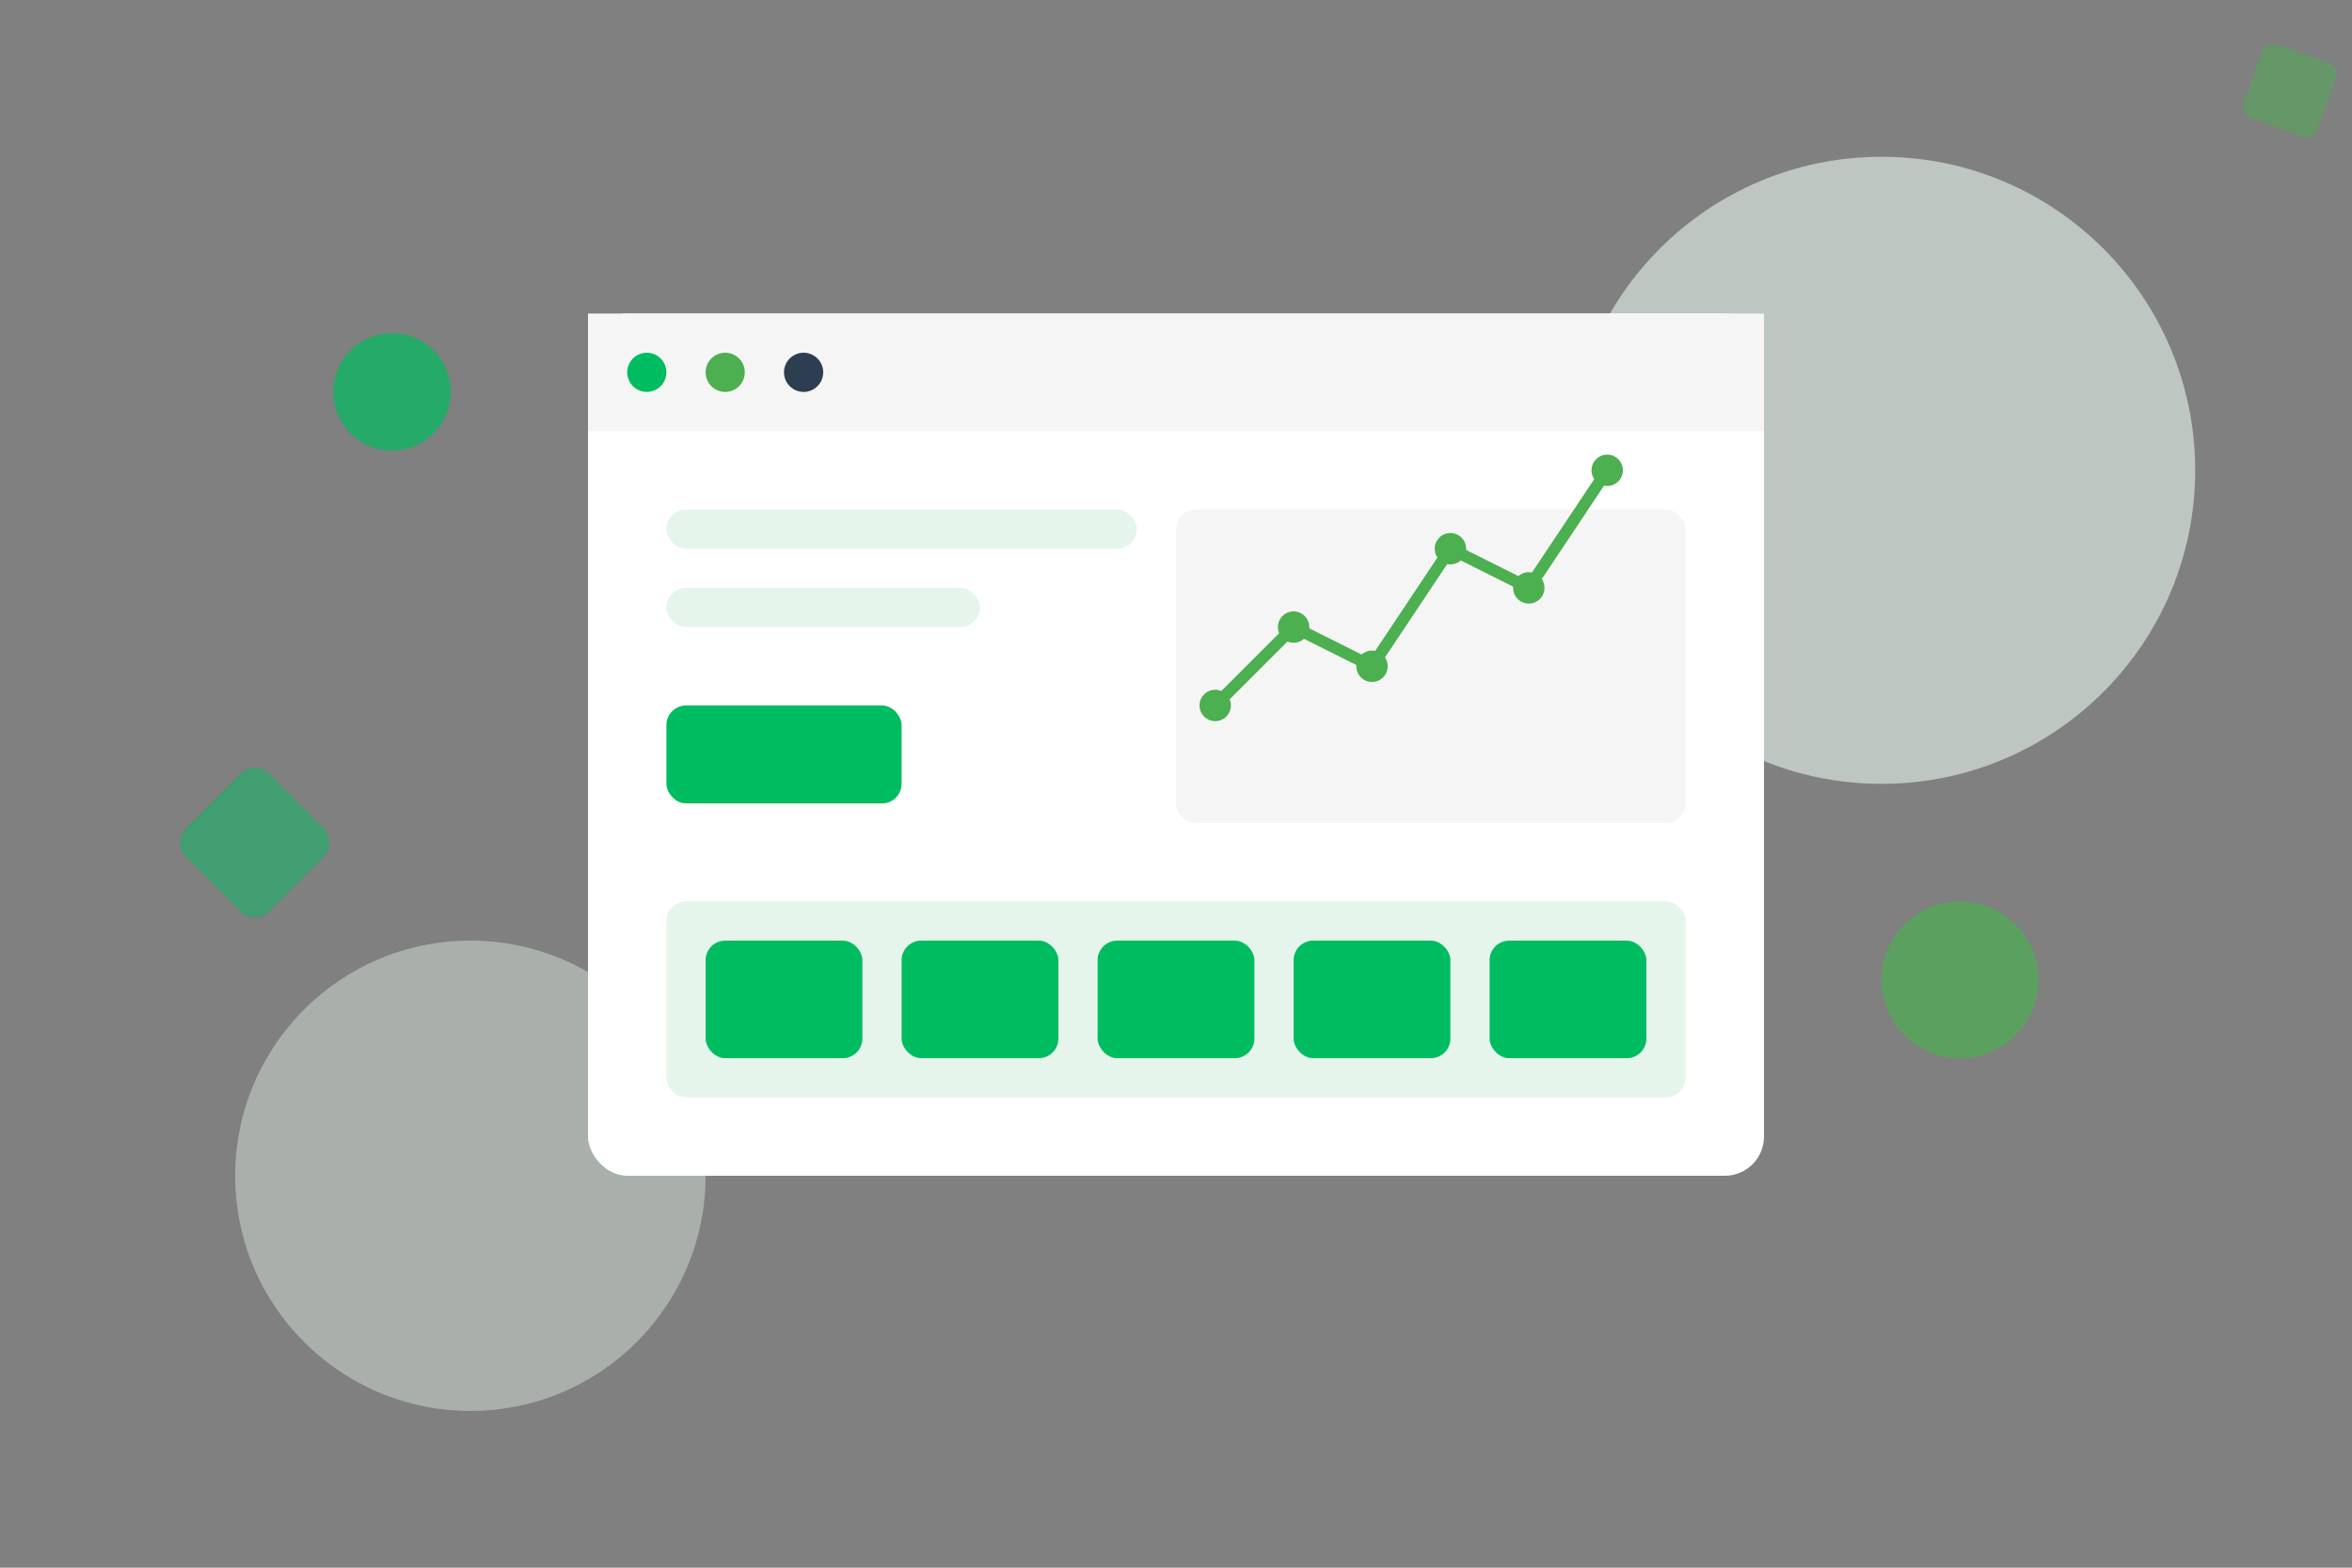 <svg width="600" height="400" viewBox="0 0 600 400" xmlns="http://www.w3.org/2000/svg">
  <rect x="0" y="0" width="600" height="400" fill="#808080" stroke="none"/>
  <style>
    .st0{fill:#00bc60;}
    .st1{fill:#e6f5ec;}
    .st2{fill:#FFFFFF;}
    .st3{fill:#4CAF50;}
    .st4{fill:#2C3E50;}
    .st5{fill:#F5F5F5;}
  </style>
  
  <!-- Background elements -->
  <circle class="st1" cx="480" cy="120" r="80" opacity="0.6" />
  <circle class="st1" cx="120" cy="300" r="60" opacity="0.4" />
  
  <!-- Dashboard/Screen -->
  <rect class="st2" x="150" y="80" width="300" height="220" rx="10" />
  <rect class="st5" x="150" y="80" width="300" height="30" rx="10 10 0 0" />
  <circle class="st0" cx="165" cy="95" r="5" />
  <circle class="st3" cx="185" cy="95" r="5" />
  <circle class="st4" cx="205" cy="95" r="5" />
  
  <!-- Content inside screen -->
  <rect class="st1" x="170" y="130" width="120" height="10" rx="5" />
  <rect class="st1" x="170" y="150" width="80" height="10" rx="5" />
  <rect class="st0" x="170" y="180" width="60" height="25" rx="5" />
  
  <!-- Chart/Graph -->
  <rect class="st5" x="300" y="130" width="130" height="80" rx="5" />
  <polyline points="310,180 330,160 350,170 370,140 390,150 410,120" fill="none" stroke="#4CAF50" stroke-width="3" />
  <circle class="st3" cx="310" cy="180" r="4" />
  <circle class="st3" cx="330" cy="160" r="4" />
  <circle class="st3" cx="350" cy="170" r="4" />
  <circle class="st3" cx="370" cy="140" r="4" />
  <circle class="st3" cx="390" cy="150" r="4" />
  <circle class="st3" cx="410" cy="120" r="4" />
  
  <!-- Bottom elements -->
  <rect class="st1" x="170" y="230" width="260" height="50" rx="5" />
  <rect class="st0" x="180" y="240" width="40" height="30" rx="5" />
  <rect class="st0" x="230" y="240" width="40" height="30" rx="5" />
  <rect class="st0" x="280" y="240" width="40" height="30" rx="5" />
  <rect class="st0" x="330" y="240" width="40" height="30" rx="5" />
  <rect class="st0" x="380" y="240" width="40" height="30" rx="5" />
  
  <!-- Decorative elements -->
  <circle class="st0" cx="100" cy="100" r="15" opacity="0.7" />
  <circle class="st3" cx="500" cy="250" r="20" opacity="0.7" />
  <rect class="st0" x="50" y="200" width="30" height="30" rx="5" transform="rotate(45 65 215)" opacity="0.5" />
  <rect class="st3" x="520" cy="170" width="20" height="20" rx="3" transform="rotate(20 520 170)" opacity="0.5" />
</svg> 